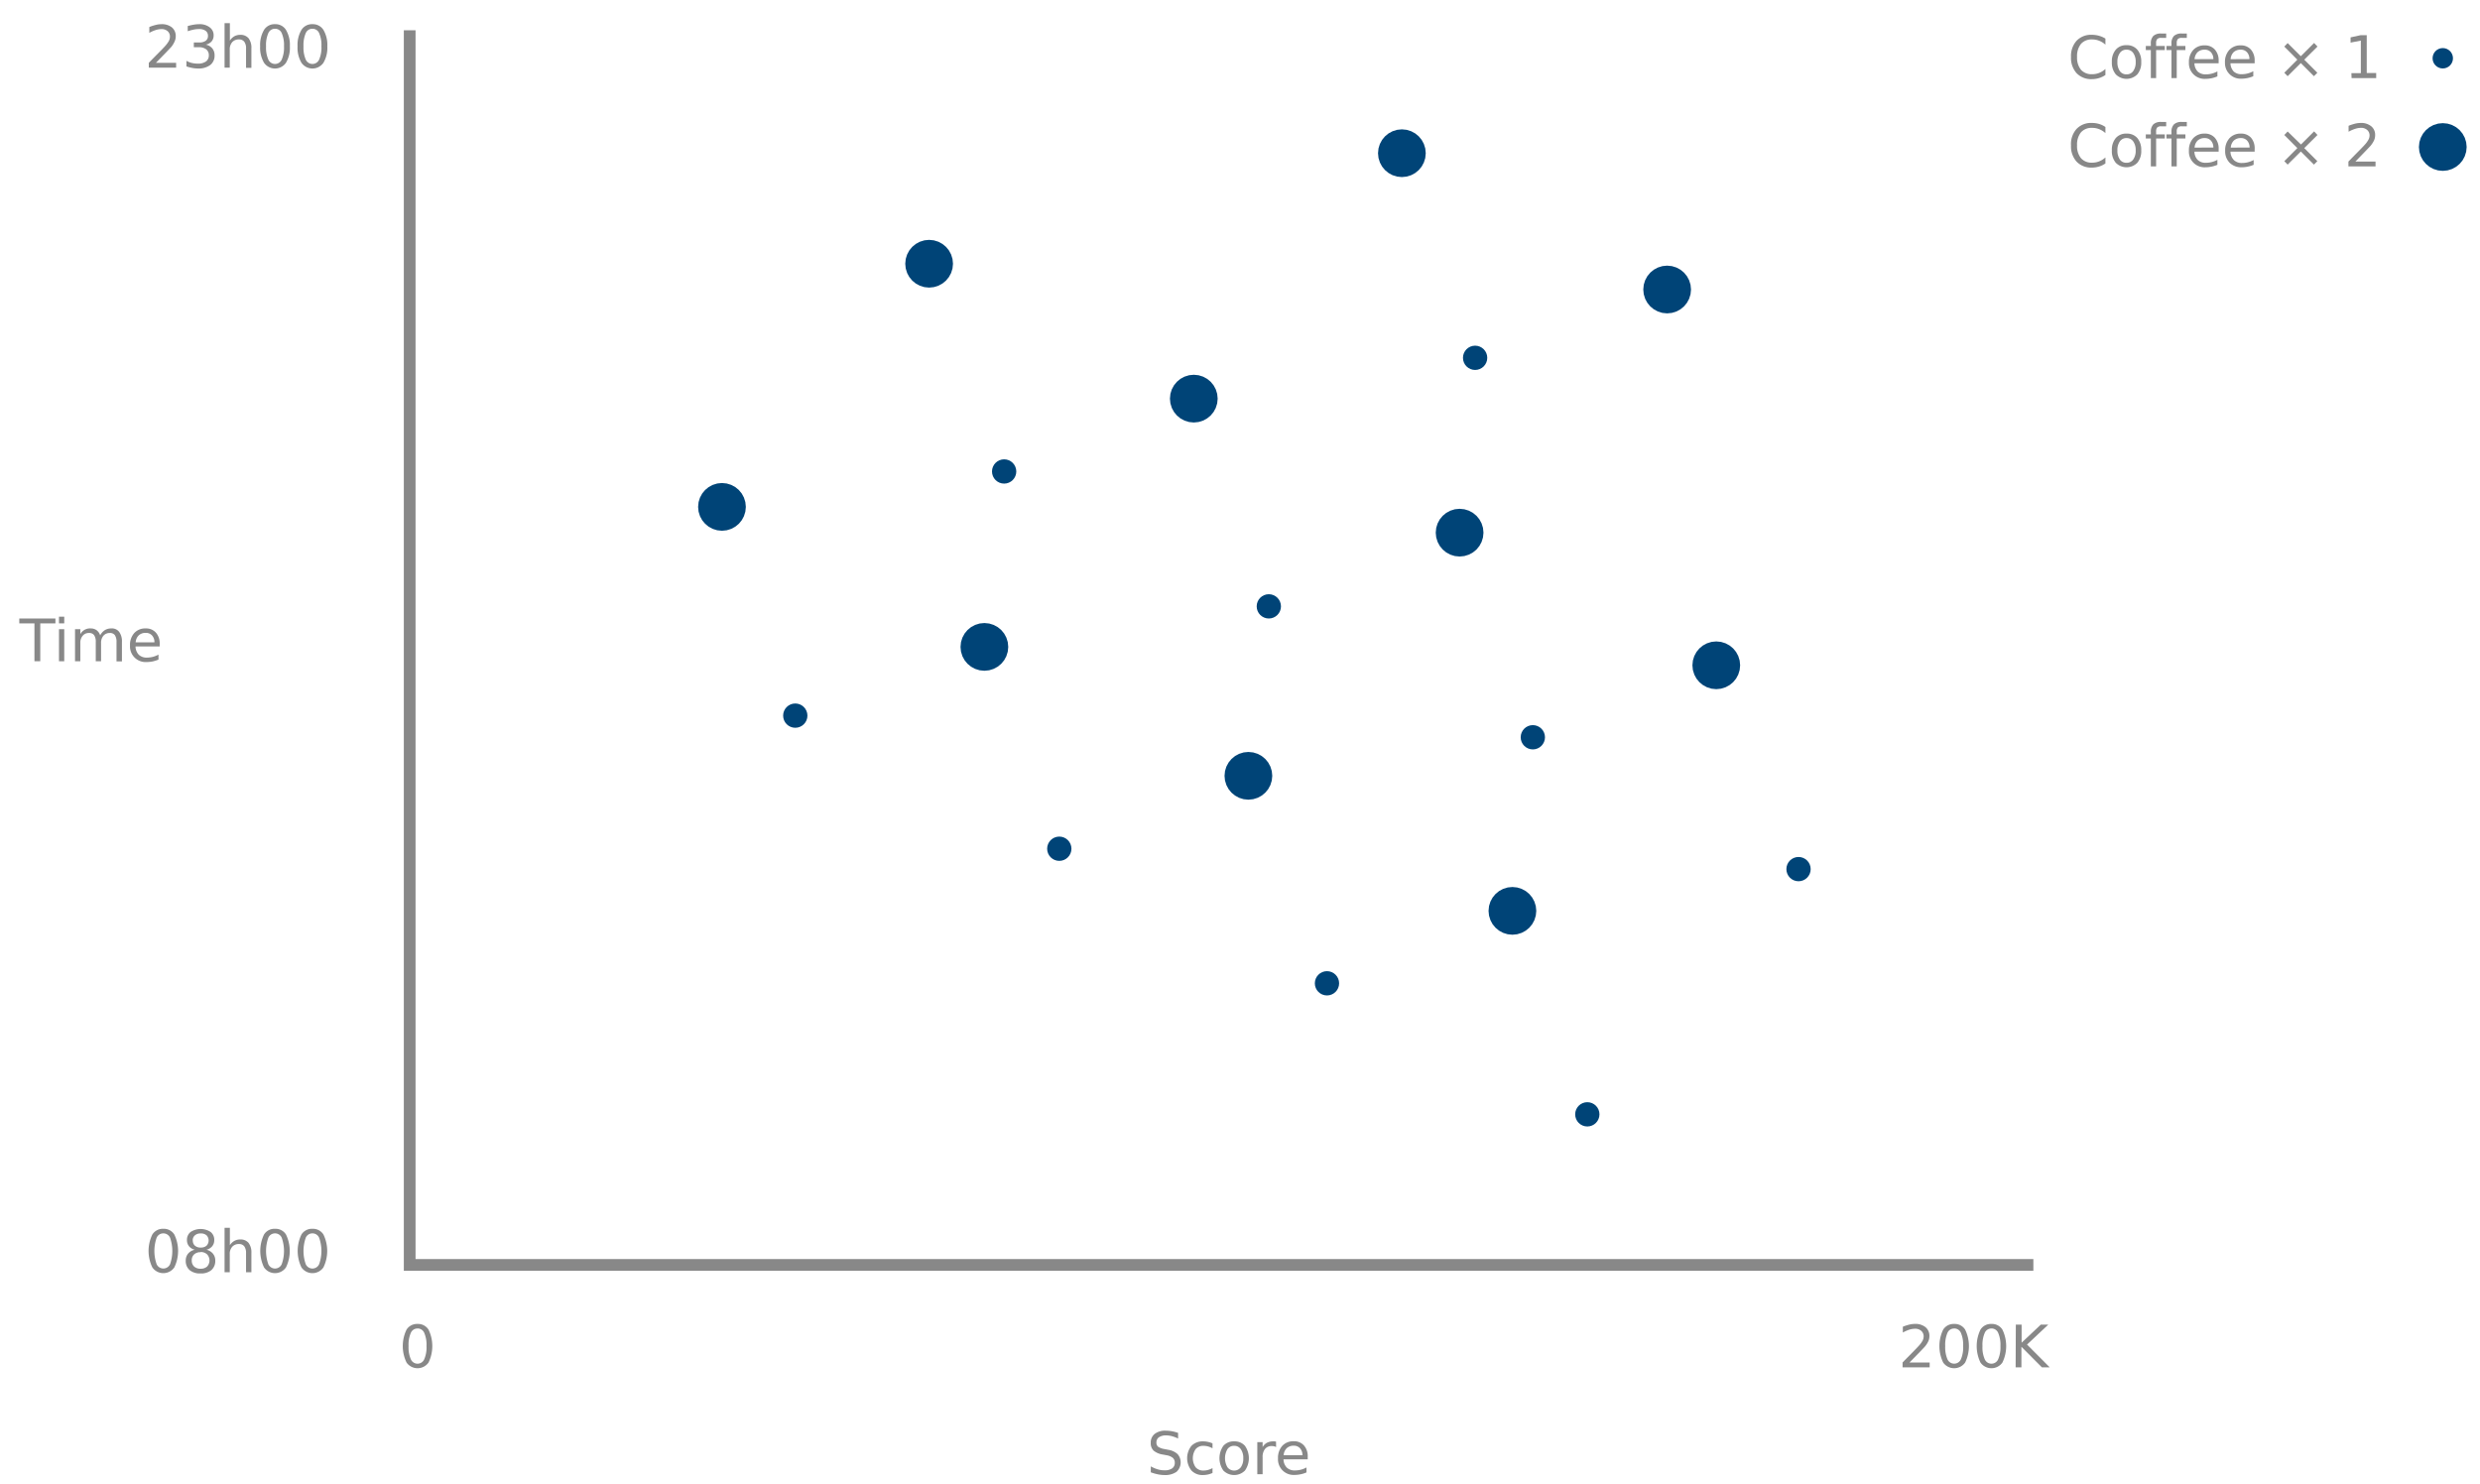 <svg id="svg1592" xmlns="http://www.w3.org/2000/svg" viewBox="0 0 635 380.02"><defs><style>.cls-1{fill:none;stroke:#888;stroke-width:3px;}.cls-1,.cls-2,.cls-3{stroke-miterlimit:10;}.cls-2,.cls-3,.cls-5{fill:#047;}.cls-2,.cls-3{stroke:#047;}.cls-2{stroke-width:7px;}.cls-4{fill:#888;}</style></defs><title>scatterplot-3</title><polyline class="cls-1" points="520.64 323.89 104.9 323.89 104.9 7.75"/><circle class="cls-2" cx="184.86" cy="129.79" r="2.61"/><circle class="cls-2" cx="237.9" cy="67.53" r="2.61"/><circle class="cls-2" cx="358.95" cy="39.23" r="2.61"/><circle class="cls-2" cx="426.87" cy="74.13" r="2.61"/><circle class="cls-2" cx="305.67" cy="102.07" r="2.61"/><circle class="cls-2" cx="439.45" cy="170.35" r="2.61"/><circle class="cls-2" cx="373.73" cy="136.39" r="2.61"/><circle class="cls-2" cx="252.05" cy="165.64" r="2.61"/><circle class="cls-2" cx="387.25" cy="233.23" r="2.61"/><circle class="cls-2" cx="319.65" cy="198.65" r="2.61"/><circle class="cls-3" cx="203.63" cy="183.24" r="2.61"/><circle class="cls-3" cx="460.51" cy="222.54" r="2.61"/><circle class="cls-3" cx="406.43" cy="285.33" r="2.61"/><circle class="cls-3" cx="271.23" cy="217.32" r="2.61"/><circle class="cls-3" cx="339.77" cy="251.78" r="2.61"/><circle class="cls-3" cx="324.88" cy="155.26" r="2.61"/><circle class="cls-3" cx="392.48" cy="188.78" r="2.61"/><circle class="cls-3" cx="257.11" cy="120.72" r="2.61"/><circle class="cls-3" cx="377.7" cy="91.62" r="2.61"/><path class="cls-4" d="M488.93,348.87h5.16v1.25h-6.94v-1.25c.56-.58,1.33-1.36,2.3-2.34s1.57-1.61,1.82-1.89a6.73,6.73,0,0,0,1-1.35,2.49,2.49,0,0,0,.28-1.09,1.85,1.85,0,0,0-.61-1.42,2.29,2.29,0,0,0-1.6-.55,5,5,0,0,0-1.47.24,9.51,9.51,0,0,0-1.65.73v-1.49a11.86,11.86,0,0,1,1.67-.54,6.34,6.34,0,0,1,1.42-.18,4.09,4.09,0,0,1,2.71.84,2.82,2.82,0,0,1,1,2.28,3.23,3.23,0,0,1-.25,1.27,6,6,0,0,1-.92,1.43c-.12.14-.51.55-1.16,1.23Z"/><path class="cls-4" d="M500.36,339a3.17,3.17,0,0,1,2.81,1.45,9.66,9.66,0,0,1,0,8.44,3.45,3.45,0,0,1-5.62,0,9.66,9.66,0,0,1,0-8.44A3.18,3.18,0,0,1,500.36,339Zm0,1.17a1.84,1.84,0,0,0-1.72,1.12,7.77,7.77,0,0,0-.57,3.38,7.69,7.69,0,0,0,.57,3.37,1.88,1.88,0,0,0,3.45,0,7.69,7.69,0,0,0,.57-3.37,7.77,7.77,0,0,0-.57-3.38A1.85,1.85,0,0,0,500.36,340.16Z"/><path class="cls-4" d="M509.91,339a3.15,3.15,0,0,1,2.8,1.45,9.66,9.66,0,0,1,0,8.44,3.44,3.44,0,0,1-5.61,0,9.66,9.66,0,0,1,0-8.44A3.15,3.15,0,0,1,509.91,339Zm0,1.17a1.83,1.83,0,0,0-1.72,1.12,7.6,7.6,0,0,0-.58,3.38,7.52,7.52,0,0,0,.58,3.37,1.87,1.87,0,0,0,3.44,0,7.67,7.67,0,0,0,.58-3.37,7.75,7.75,0,0,0-.58-3.38A1.84,1.84,0,0,0,509.91,340.16Z"/><path class="cls-4" d="M516.15,339.18h1.48v4.62l4.91-4.62h1.91l-5.43,5.1,5.81,5.84h-2l-5.25-5.27v5.27h-1.48Z"/><path class="cls-4" d="M106.91,339a3.18,3.18,0,0,1,2.81,1.45,9.66,9.66,0,0,1,0,8.44,3.45,3.45,0,0,1-5.62,0,9.66,9.66,0,0,1,0-8.44A3.17,3.17,0,0,1,106.91,339Zm0,1.17a1.83,1.83,0,0,0-1.72,1.12,7.75,7.75,0,0,0-.58,3.38,7.67,7.67,0,0,0,.58,3.37,1.87,1.87,0,0,0,3.44,0,7.67,7.67,0,0,0,.58-3.37,7.75,7.75,0,0,0-.58-3.38A1.84,1.84,0,0,0,106.91,340.16Z"/><path class="cls-4" d="M301.65,366.9v1.44a8.77,8.77,0,0,0-1.59-.6,5.73,5.73,0,0,0-1.44-.2,3.21,3.21,0,0,0-1.87.47,1.55,1.55,0,0,0-.65,1.33,1.36,1.36,0,0,0,.43,1.1,4.07,4.07,0,0,0,1.66.6l.89.18a4.55,4.55,0,0,1,2.44,1.11,3.26,3.26,0,0,1-.28,4.54,5.09,5.09,0,0,1-3.12.82,8.15,8.15,0,0,1-1.65-.18,12.14,12.14,0,0,1-1.81-.52v-1.52a8.83,8.83,0,0,0,1.76.76,6,6,0,0,0,1.7.25,3.34,3.34,0,0,0,2-.49,1.68,1.68,0,0,0,.68-1.43,1.64,1.64,0,0,0-.49-1.26,3.51,3.51,0,0,0-1.62-.68l-.9-.17a4.89,4.89,0,0,1-2.4-1,2.6,2.6,0,0,1-.74-2,2.8,2.8,0,0,1,1-2.29,4.37,4.37,0,0,1,2.82-.83,9.53,9.53,0,0,1,1.57.14A10.58,10.58,0,0,1,301.65,366.9Z"/><path class="cls-4" d="M310.46,369.58v1.26a5.5,5.5,0,0,0-1.14-.47,4.71,4.71,0,0,0-1.17-.16,2.53,2.53,0,0,0-2,.84,4.08,4.08,0,0,0,0,4.66,2.53,2.53,0,0,0,2,.83,4.29,4.29,0,0,0,1.17-.16,5,5,0,0,0,1.14-.47v1.25a6,6,0,0,1-1.17.39,5.84,5.84,0,0,1-1.28.14,3.84,3.84,0,0,1-2.95-1.17,5.08,5.08,0,0,1,0-6.3,4,4,0,0,1,3-1.15,5.41,5.41,0,0,1,1.21.13A5.74,5.74,0,0,1,310.46,369.58Z"/><path class="cls-4" d="M316,369.07a3.5,3.5,0,0,1,2.77,1.14,5.51,5.51,0,0,1,0,6.33,3.9,3.9,0,0,1-5.53,0,5.51,5.51,0,0,1,0-6.33A3.49,3.49,0,0,1,316,369.07Zm0,1.14a2,2,0,0,0-1.71.85,4.59,4.59,0,0,0,0,4.64,2.15,2.15,0,0,0,3.42,0,3.77,3.77,0,0,0,.63-2.31,3.81,3.81,0,0,0-.63-2.31A2,2,0,0,0,316,370.21Z"/><path class="cls-4" d="M326.74,370.53a2.18,2.18,0,0,0-.5-.2,2.68,2.68,0,0,0-.59-.06,2.12,2.12,0,0,0-1.75.75,3.24,3.24,0,0,0-.61,2.13v4.32h-1.36v-8.2h1.36v1.27a2.86,2.86,0,0,1,1.1-1.11,3.54,3.54,0,0,1,1.66-.36l.3,0,.38.05Z"/><path class="cls-4" d="M334.84,373v.66h-6.2a3.1,3.1,0,0,0,.84,2.12,2.86,2.86,0,0,0,2.09.73,5.84,5.84,0,0,0,1.51-.19,6.16,6.16,0,0,0,1.44-.57v1.27a7.27,7.27,0,0,1-1.48.47,7.36,7.36,0,0,1-1.55.17,4,4,0,0,1-4.26-4.24,4.58,4.58,0,0,1,1.09-3.2,3.82,3.82,0,0,1,2.93-1.18,3.35,3.35,0,0,1,2.62,1.07A4.11,4.11,0,0,1,334.84,373Zm-1.35-.39a2.59,2.59,0,0,0-.62-1.77,2.07,2.07,0,0,0-1.6-.66,2.58,2.58,0,0,0-1.81.64,2.73,2.73,0,0,0-.78,1.8Z"/><path class="cls-4" d="M41.82,314.64a3.17,3.17,0,0,1,2.81,1.45,9.66,9.66,0,0,1,0,8.44,3.43,3.43,0,0,1-5.62,0,9.66,9.66,0,0,1,0-8.44A3.18,3.18,0,0,1,41.82,314.64Zm0,1.17a1.85,1.85,0,0,0-1.72,1.13,10.28,10.28,0,0,0,0,6.75,1.89,1.89,0,0,0,3.45,0,10.28,10.28,0,0,0,0-6.75A1.86,1.86,0,0,0,41.82,315.81Z"/><path class="cls-4" d="M49.89,320a2.68,2.68,0,0,1-1.49-.89,2.44,2.44,0,0,1-.53-1.59,2.52,2.52,0,0,1,.94-2.07,4.69,4.69,0,0,1,5.12,0,2.54,2.54,0,0,1,.93,2.07,2.44,2.44,0,0,1-.53,1.59,2.69,2.69,0,0,1-1.48.89,3,3,0,0,1,1.67,1,2.72,2.72,0,0,1,.6,1.78,3.1,3.1,0,0,1-1,2.44,4.14,4.14,0,0,1-2.78.85,4.11,4.11,0,0,1-2.78-.85,3.06,3.06,0,0,1-1-2.44,2.72,2.72,0,0,1,.6-1.78A3,3,0,0,1,49.89,320Zm1.48.63a2.35,2.35,0,0,0-1.66.56,2,2,0,0,0-.61,1.56,2,2,0,0,0,.61,1.55,2.35,2.35,0,0,0,1.66.56,2.38,2.38,0,0,0,1.66-.56,2.29,2.29,0,0,0,0-3.11A2.36,2.36,0,0,0,51.37,320.58Zm-2-3a1.68,1.68,0,0,0,.54,1.33,2.14,2.14,0,0,0,1.49.48,2.17,2.17,0,0,0,1.49-.48,1.92,1.92,0,0,0,0-2.65,2.17,2.17,0,0,0-1.49-.48,2.14,2.14,0,0,0-1.49.48A1.68,1.68,0,0,0,49.34,317.61Z"/><path class="cls-4" d="M64.37,320.82v4.95H63v-4.9a2.84,2.84,0,0,0-.46-1.75,1.64,1.64,0,0,0-1.36-.58,2.21,2.21,0,0,0-1.72.7,2.72,2.72,0,0,0-.63,1.9v4.63H57.5V314.38h1.36v4.46a3.22,3.22,0,0,1,1.14-1.1,3,3,0,0,1,1.51-.37,2.62,2.62,0,0,1,2.14.88A4,4,0,0,1,64.37,320.82Z"/><path class="cls-4" d="M70.42,314.64a3.15,3.15,0,0,1,2.8,1.45,9.66,9.66,0,0,1,0,8.44,3.42,3.42,0,0,1-5.61,0,9.66,9.66,0,0,1,0-8.44A3.15,3.15,0,0,1,70.42,314.64Zm0,1.17a1.84,1.84,0,0,0-1.72,1.13,10.11,10.11,0,0,0,0,6.75,1.88,1.88,0,0,0,3.44,0,10.11,10.11,0,0,0,0-6.75A1.84,1.84,0,0,0,70.42,315.81Z"/><path class="cls-4" d="M80,314.64a3.18,3.18,0,0,1,2.81,1.45,9.66,9.66,0,0,1,0,8.44,3.43,3.43,0,0,1-5.62,0,9.66,9.66,0,0,1,0-8.44A3.17,3.17,0,0,1,80,314.64Zm0,1.17a1.84,1.84,0,0,0-1.72,1.13,10.28,10.28,0,0,0,0,6.75,1.88,1.88,0,0,0,3.44,0,10.11,10.11,0,0,0,0-6.75A1.84,1.84,0,0,0,80,315.81Z"/><path class="cls-4" d="M39.93,16.08H45.1v1.25h-7V16.08c.56-.58,1.33-1.36,2.3-2.34s1.58-1.61,1.83-1.89a7.7,7.7,0,0,0,1-1.35,2.39,2.39,0,0,0,.28-1.09A1.8,1.8,0,0,0,42.94,8a2.28,2.28,0,0,0-1.59-.55,4.91,4.91,0,0,0-1.47.24,8.27,8.27,0,0,0-1.65.73V6.92a11.08,11.08,0,0,1,1.67-.54,5.79,5.79,0,0,1,1.42-.19A4.13,4.13,0,0,1,44,7a2.84,2.84,0,0,1,1,2.27,3.25,3.25,0,0,1-.26,1.28A6.09,6.09,0,0,1,43.87,12L42.7,13.24C42.05,13.92,41.12,14.86,39.93,16.08Z"/><path class="cls-4" d="M52.68,11.43a2.86,2.86,0,0,1,1.66.94,2.68,2.68,0,0,1,.6,1.78,3,3,0,0,1-1.11,2.5,5,5,0,0,1-3.17.89,7.66,7.66,0,0,1-1.41-.14,10.26,10.26,0,0,1-1.51-.4V15.57a5,5,0,0,0,1.35.54,6.41,6.41,0,0,0,1.53.18,3.46,3.46,0,0,0,2.12-.55,1.87,1.87,0,0,0,.73-1.59,1.86,1.86,0,0,0-.68-1.52,3,3,0,0,0-1.89-.54H49.63V10.87H51a2.73,2.73,0,0,0,1.67-.43,1.47,1.47,0,0,0,.58-1.26,1.52,1.52,0,0,0-.6-1.29,2.77,2.77,0,0,0-1.71-.45,6.81,6.81,0,0,0-1.3.13A11.8,11.8,0,0,0,48.07,8V6.66c.56-.15,1.09-.27,1.58-.35A8.61,8.61,0,0,1,51,6.19,4.21,4.21,0,0,1,53.7,7a2.47,2.47,0,0,1,1,2.07,2.31,2.31,0,0,1-.52,1.53A2.67,2.67,0,0,1,52.68,11.43Z"/><path class="cls-4" d="M64.37,12.37v5H63V12.42a2.78,2.78,0,0,0-.46-1.74,1.61,1.61,0,0,0-1.36-.58,2.21,2.21,0,0,0-1.72.69,2.74,2.74,0,0,0-.63,1.9v4.64H57.5V5.93h1.36V10.4A3.25,3.25,0,0,1,60,9.29a3.07,3.07,0,0,1,1.51-.37,2.65,2.65,0,0,1,2.14.88A4,4,0,0,1,64.37,12.37Z"/><path class="cls-4" d="M70.42,6.19a3.16,3.16,0,0,1,2.8,1.46,7.57,7.57,0,0,1,1,4.22,7.53,7.53,0,0,1-1,4.21,3.42,3.42,0,0,1-5.61,0,7.53,7.53,0,0,1-1-4.21,7.57,7.57,0,0,1,1-4.22A3.16,3.16,0,0,1,70.42,6.19Zm0,1.17A1.84,1.84,0,0,0,68.7,8.49a7.6,7.6,0,0,0-.58,3.38,7.55,7.55,0,0,0,.58,3.37,1.87,1.87,0,0,0,3.44,0,7.7,7.7,0,0,0,.58-3.37,7.75,7.75,0,0,0-.58-3.38A1.84,1.84,0,0,0,70.42,7.36Z"/><path class="cls-4" d="M80,6.19a3.19,3.19,0,0,1,2.81,1.46,7.57,7.57,0,0,1,1,4.22,7.53,7.53,0,0,1-1,4.21,3.43,3.43,0,0,1-5.62,0,7.53,7.53,0,0,1-1-4.21,7.57,7.57,0,0,1,1-4.22A3.17,3.17,0,0,1,80,6.19Zm0,1.17a1.84,1.84,0,0,0-1.72,1.13,7.77,7.77,0,0,0-.57,3.38,7.72,7.72,0,0,0,.57,3.37,1.87,1.87,0,0,0,3.44,0,7.55,7.55,0,0,0,.58-3.37,7.6,7.6,0,0,0-.58-3.38A1.84,1.84,0,0,0,80,7.36Z"/><path class="cls-4" d="M4.94,158.37h9.25v1.25H10.31v9.69H8.82v-9.69H4.94Z"/><path class="cls-4" d="M15.1,157.91h1.35v1.71H15.1Zm0,3.19h1.35v8.21H15.1Z"/><path class="cls-4" d="M25.65,162.68a3.54,3.54,0,0,1,1.21-1.34,3.09,3.09,0,0,1,1.66-.43,2.33,2.33,0,0,1,2,.89,4.05,4.05,0,0,1,.7,2.55v5H29.83V164.4a3,3,0,0,0-.41-1.75,1.49,1.49,0,0,0-1.28-.57,2.07,2.07,0,0,0-1.65.69,2.78,2.78,0,0,0-.61,1.9v4.64H24.52V164.4a3,3,0,0,0-.41-1.75,1.5,1.5,0,0,0-1.29-.57,2,2,0,0,0-1.64.7,2.74,2.74,0,0,0-.61,1.89v4.64H19.21V161.1h1.36v1.28a2.8,2.8,0,0,1,2.64-1.47,2.55,2.55,0,0,1,1.52.45A2.65,2.65,0,0,1,25.65,162.68Z"/><path class="cls-4" d="M40.89,164.87v.66H34.7a3.14,3.14,0,0,0,.84,2.12,2.89,2.89,0,0,0,2.09.73,6.23,6.23,0,0,0,1.5-.19,6.56,6.56,0,0,0,1.45-.58v1.28a8.88,8.88,0,0,1-1.49.47,8,8,0,0,1-1.54.16,4,4,0,0,1-4.26-4.23,4.52,4.52,0,0,1,1.09-3.2,3.77,3.77,0,0,1,2.93-1.18A3.34,3.34,0,0,1,39.93,162,4.18,4.18,0,0,1,40.89,164.87Zm-1.35-.4a2.51,2.51,0,0,0-.61-1.76,2.08,2.08,0,0,0-1.6-.66,2.5,2.5,0,0,0-1.81.64,2.68,2.68,0,0,0-.78,1.79Z"/><circle class="cls-2" cx="625.47" cy="37.64" r="2.61"/><circle class="cls-5" cx="625.47" cy="14.92" r="2.61"/><path class="cls-4" d="M539.09,9.88v1.56a5.13,5.13,0,0,0-1.59-1,4.69,4.69,0,0,0-1.8-.34,3.61,3.61,0,0,0-2.87,1.14,5,5,0,0,0-1,3.32,4.94,4.94,0,0,0,1,3.31A3.61,3.61,0,0,0,535.7,19a4.69,4.69,0,0,0,1.8-.34,5.13,5.13,0,0,0,1.59-1v1.54a5.77,5.77,0,0,1-1.64.79,6.14,6.14,0,0,1-1.83.27,5.11,5.11,0,0,1-3.91-1.52,5.8,5.8,0,0,1-1.43-4.15,5.81,5.81,0,0,1,1.43-4.16,5.11,5.11,0,0,1,3.91-1.52,6.56,6.56,0,0,1,1.85.26A6.21,6.21,0,0,1,539.09,9.88Z"/><path class="cls-4" d="M544.5,11.57a3.46,3.46,0,0,1,2.76,1.15,4.61,4.61,0,0,1,1,3.16,4.63,4.63,0,0,1-1,3.16,3.89,3.89,0,0,1-5.52,0,4.63,4.63,0,0,1-1-3.16,4.61,4.61,0,0,1,1-3.16A3.44,3.44,0,0,1,544.5,11.57Zm0,1.15a2,2,0,0,0-1.71.84,3.82,3.82,0,0,0-.63,2.32,3.89,3.89,0,0,0,.62,2.32,2,2,0,0,0,1.72.84,2,2,0,0,0,1.71-.85,3.77,3.77,0,0,0,.63-2.31,3.81,3.81,0,0,0-.63-2.31A2,2,0,0,0,544.5,12.72Z"/><path class="cls-4" d="M554.65,8.58V9.7h-1.29a1.37,1.37,0,0,0-1,.29,1.53,1.53,0,0,0-.29,1.06v.72h2.22v1.05h-2.22V20h-1.35V12.82h-1.29V11.77h1.29V11.2a2.7,2.7,0,0,1,.64-2,2.82,2.82,0,0,1,2-.62Z"/><path class="cls-4" d="M559.93,8.58V9.7h-1.29a1.37,1.37,0,0,0-1,.29,1.53,1.53,0,0,0-.29,1.06v.72h2.22v1.05h-2.22V20H556V12.82h-1.29V11.77H556V11.2a2.7,2.7,0,0,1,.64-2,2.82,2.82,0,0,1,2-.62Z"/><path class="cls-4" d="M568.08,15.54v.66h-6.2a3.14,3.14,0,0,0,.84,2.12,2.9,2.9,0,0,0,2.09.72,5.84,5.84,0,0,0,1.51-.19,6.16,6.16,0,0,0,1.44-.57v1.28a8.77,8.77,0,0,1-1.48.47,8.07,8.07,0,0,1-1.55.16A4,4,0,0,1,560.47,16a4.55,4.55,0,0,1,1.09-3.19,3.8,3.8,0,0,1,2.94-1.19,3.34,3.34,0,0,1,2.61,1.07A4.13,4.13,0,0,1,568.08,15.54Zm-1.35-.4a2.54,2.54,0,0,0-.62-1.76,2.07,2.07,0,0,0-1.6-.66,2.57,2.57,0,0,0-1.81.63,2.73,2.73,0,0,0-.78,1.8Z"/><path class="cls-4" d="M577.3,15.54v.66h-6.19a3.14,3.14,0,0,0,.84,2.12A2.88,2.88,0,0,0,574,19a5.71,5.71,0,0,0,1.5-.19,6.06,6.06,0,0,0,1.45-.57v1.28a8.6,8.6,0,0,1-1.49.47,7.89,7.89,0,0,1-1.54.16A4,4,0,0,1,569.7,16a4.55,4.55,0,0,1,1.09-3.19,3.79,3.79,0,0,1,2.93-1.19,3.35,3.35,0,0,1,2.62,1.07A4.18,4.18,0,0,1,577.3,15.54Zm-1.34-.4a2.54,2.54,0,0,0-.62-1.76,2.07,2.07,0,0,0-1.6-.66,2.56,2.56,0,0,0-1.81.63,2.73,2.73,0,0,0-.78,1.8Z"/><path class="cls-4" d="M593.39,11.92,590,15.28l3.35,3.35-.87.88-3.36-3.36-3.37,3.36-.86-.88,3.34-3.35-3.34-3.36.86-.89,3.37,3.36L592.52,11Z"/><path class="cls-4" d="M602.07,18.73h2.42V10.39l-2.63.52V9.57L604.47,9H606v9.69h2.42V20h-6.3Z"/><path class="cls-4" d="M539.09,32.52v1.56a5.13,5.13,0,0,0-1.59-1,4.69,4.69,0,0,0-1.8-.34,3.61,3.61,0,0,0-2.87,1.14,5,5,0,0,0-1,3.32,4.89,4.89,0,0,0,1,3.3,3.59,3.59,0,0,0,2.87,1.15,4.69,4.69,0,0,0,1.8-.34,5.13,5.13,0,0,0,1.59-1v1.54a5.77,5.77,0,0,1-1.64.79,6.14,6.14,0,0,1-1.83.27,5.11,5.11,0,0,1-3.91-1.52,5.8,5.8,0,0,1-1.43-4.15A5.79,5.79,0,0,1,531.71,33a5.11,5.11,0,0,1,3.91-1.52,6.56,6.56,0,0,1,1.85.26A5.63,5.63,0,0,1,539.09,32.52Z"/><path class="cls-4" d="M544.5,34.21a3.49,3.49,0,0,1,2.76,1.14,4.66,4.66,0,0,1,1,3.17,4.63,4.63,0,0,1-1,3.16,3.89,3.89,0,0,1-5.52,0,4.63,4.63,0,0,1-1-3.16,4.65,4.65,0,0,1,1-3.17A3.46,3.46,0,0,1,544.5,34.21Zm0,1.14a2,2,0,0,0-1.71.85,3.8,3.8,0,0,0-.63,2.32,3.89,3.89,0,0,0,.62,2.32,2,2,0,0,0,1.72.84,2,2,0,0,0,1.71-.85,3.77,3.77,0,0,0,.63-2.31,3.81,3.81,0,0,0-.63-2.31A2,2,0,0,0,544.5,35.35Z"/><path class="cls-4" d="M554.65,31.22v1.12h-1.29a1.37,1.37,0,0,0-1,.29,1.53,1.53,0,0,0-.29,1.06v.72h2.22v1.05h-2.22v7.15h-1.35V35.46h-1.29V34.41h1.29v-.57a2.7,2.7,0,0,1,.64-2,2.82,2.82,0,0,1,2-.62Z"/><path class="cls-4" d="M559.93,31.22v1.12h-1.29a1.37,1.37,0,0,0-1,.29,1.53,1.53,0,0,0-.29,1.06v.72h2.22v1.05h-2.22v7.15H556V35.46h-1.29V34.41H556v-.57a2.7,2.7,0,0,1,.64-2,2.82,2.82,0,0,1,2-.62Z"/><path class="cls-4" d="M568.08,38.17v.66h-6.2a3.1,3.1,0,0,0,.84,2.12,2.86,2.86,0,0,0,2.09.73,5.84,5.84,0,0,0,1.51-.19,6.16,6.16,0,0,0,1.44-.57V42.2a7.91,7.91,0,0,1-1.48.46,7.36,7.36,0,0,1-1.55.17,4,4,0,0,1-4.26-4.24,4.54,4.54,0,0,1,1.09-3.19,3.8,3.8,0,0,1,2.94-1.19,3.34,3.34,0,0,1,2.61,1.07A4.11,4.11,0,0,1,568.08,38.17Zm-1.35-.39a2.59,2.59,0,0,0-.62-1.77,2.07,2.07,0,0,0-1.6-.66,2.58,2.58,0,0,0-1.81.64,2.73,2.73,0,0,0-.78,1.8Z"/><path class="cls-4" d="M577.3,38.17v.66h-6.19A3.1,3.1,0,0,0,572,41a2.85,2.85,0,0,0,2.09.73,5.71,5.71,0,0,0,1.5-.19,6.06,6.06,0,0,0,1.45-.57V42.2a7.78,7.78,0,0,1-1.49.46,7.2,7.2,0,0,1-1.54.17,4.21,4.21,0,0,1-3.11-1.15,4.14,4.14,0,0,1-1.15-3.09,4.54,4.54,0,0,1,1.09-3.19,3.79,3.79,0,0,1,2.93-1.19,3.35,3.35,0,0,1,2.62,1.07A4.15,4.15,0,0,1,577.3,38.17ZM576,37.78a2.59,2.59,0,0,0-.62-1.77,2.07,2.07,0,0,0-1.6-.66,2.56,2.56,0,0,0-1.81.64,2.73,2.73,0,0,0-.78,1.8Z"/><path class="cls-4" d="M593.39,34.56,590,37.92l3.35,3.35-.87.88-3.36-3.36-3.37,3.36-.86-.88,3.34-3.35-3.34-3.36.86-.89L589.16,37l3.36-3.36Z"/><path class="cls-4" d="M603.09,41.37h5.16v1.24h-6.94V41.37c.56-.58,1.32-1.36,2.29-2.34s1.58-1.61,1.83-1.9a6.61,6.61,0,0,0,1-1.35,2.33,2.33,0,0,0,.29-1.08,1.83,1.83,0,0,0-.62-1.43,2.29,2.29,0,0,0-1.59-.54A5,5,0,0,0,603,33a8.81,8.81,0,0,0-1.65.73V32.21a13,13,0,0,1,1.67-.55,6.34,6.34,0,0,1,1.42-.18,4.05,4.05,0,0,1,2.71.85,2.8,2.8,0,0,1,1,2.27,3.25,3.25,0,0,1-.25,1.28A6.28,6.28,0,0,1,607,37.3c-.12.14-.51.55-1.16,1.23Z"/></svg>
